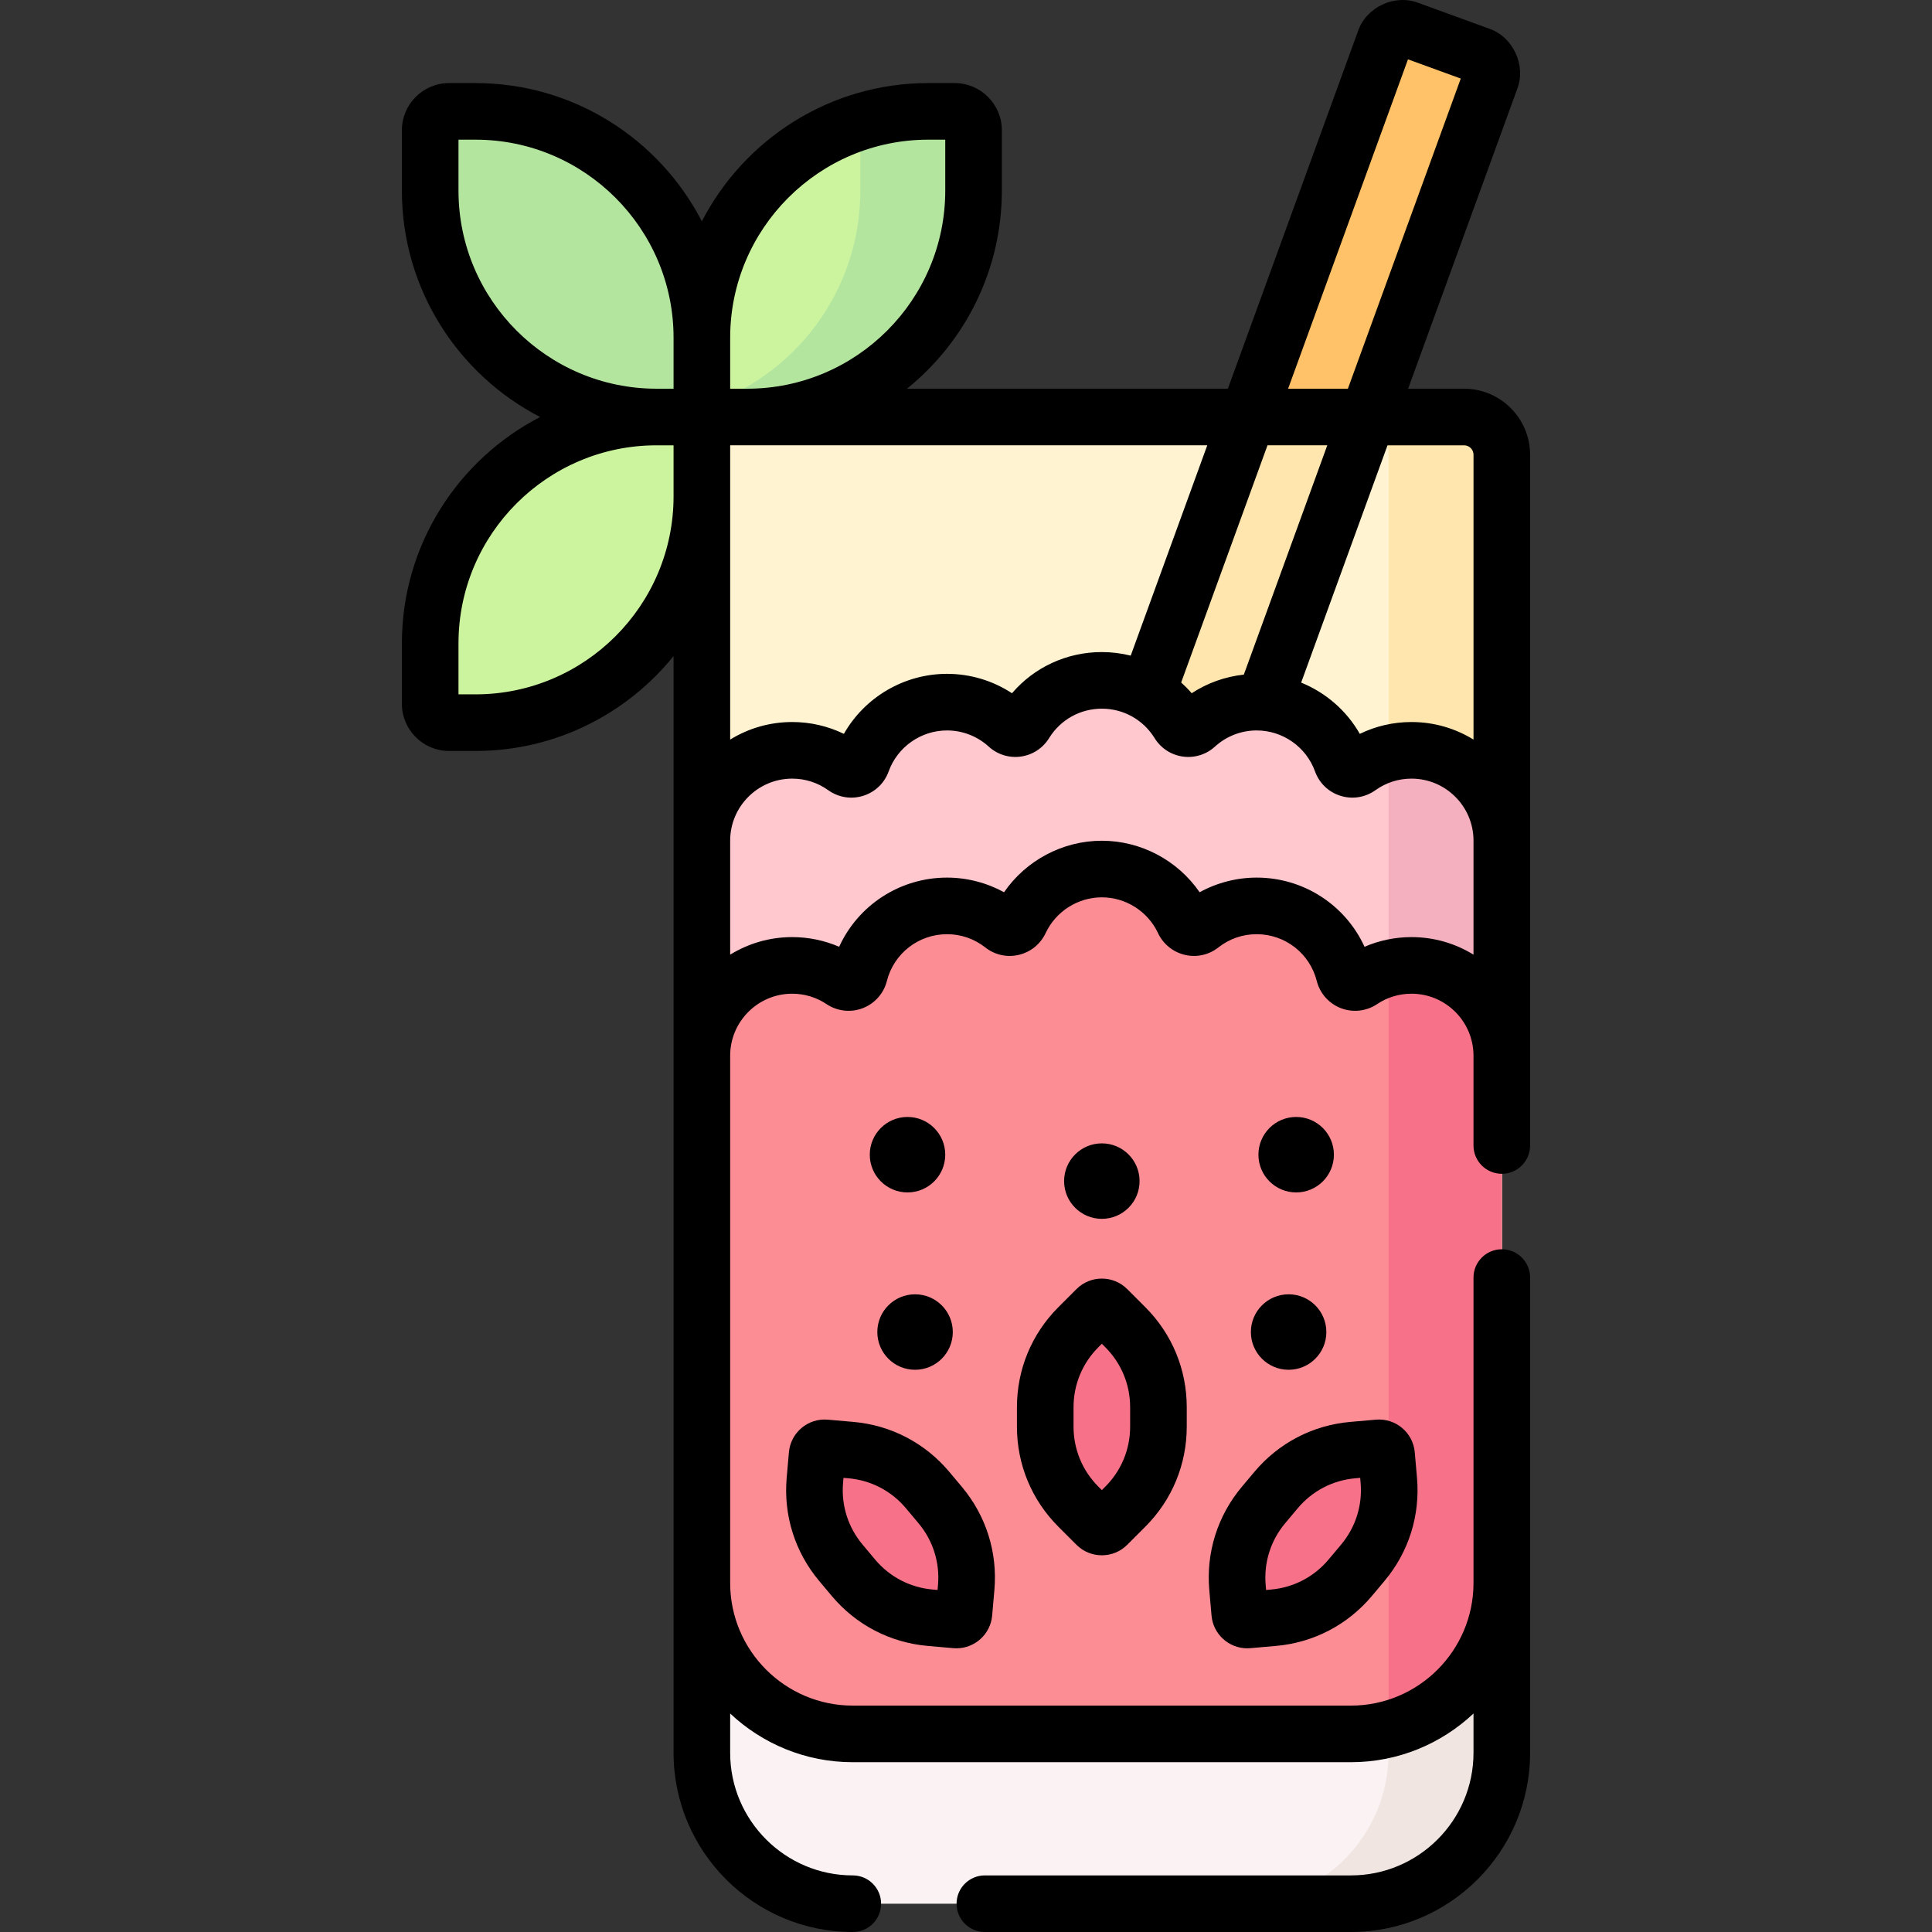 <svg id="Capa_1" enable-background="new 0 0 512 512" height="512" viewBox="0 0 512 512" width="512" xmlns="http://www.w3.org/2000/svg"><rect x="0" y="0" width="512" height="512" fill="#333333" stroke="none"/><g><g><path d="m358 504.5h-132c-22.091 0-40-17.909-40-40v-344c0-5.523 4.477-10 10-10h192c5.523 0 10 4.477 10 10v344c0 22.091-17.909 40-40 40z" fill="#faf2f3"/><path d="m398 419.5v45c0 22.09-17.91 40-40 40h-30c22.09 0 40-17.91 40-40v-6.26c17.25-4.44 30-20.11 30-38.74z" fill="#f0e5e0"/><path d="m358 459.5h-132c-22.091 0-40-17.909-40-40v-299c0-5.523 4.477-10 10-10h192c5.523 0 10 4.477 10 10v299c0 22.091-17.909 40-40 40z" fill="#fff3d2"/><path d="m398 120.5v102.27c0-13.22-10.72-23.94-23.94-23.94-2.09 0-4.13.27-6.06.78v-79.11c0-5.52-4.48-10-10-10h30c5.52 0 10 4.48 10 10z" fill="#ffe6ae"/><path d="m362.46 110.5-27.53 75.64c-.63-.05-1.26-.08-1.9-.08-3.83 0-7.44.9-10.65 2.5-1.992.996-3.828 2.263-5.459 3.75-1.386 1.264-3.569.941-4.556-.654-2.063-3.334-4.92-6.123-8.305-8.106l26.59-73.05z" fill="#ffe6ae"/><path d="m398 280.328v139.172c0 22.091-17.909 40-40 40h-132c-22.091 0-40-17.909-40-40v-139.172c0-13.214 10.468-24.357 23.681-24.497 5.013-.053 9.672 1.44 13.539 4.027 1.708 1.143 4.055.197 4.563-1.794 1.114-4.374 3.431-8.268 6.577-11.304 4.31-4.15 10.16-6.7 16.61-6.7 5.584 0 10.713 1.913 14.783 5.121 1.53 1.206 3.75.639 4.578-1.124 3.821-8.137 12.09-13.767 21.669-13.767 9.58 0 17.849 5.631 21.669 13.769.828 1.763 3.049 2.33 4.578 1.124 1.476-1.163 3.089-2.157 4.812-2.953 3.04-1.39 6.41-2.17 9.97-2.17 11.17 0 20.548 7.655 23.187 18.005.508 1.991 2.855 2.937 4.563 1.794 3.867-2.588 8.526-4.08 13.539-4.027 13.214.139 23.682 11.282 23.682 24.496z" fill="#fc8d94"/><path d="m398 279.77v139.73c0 18.63-12.75 34.3-30 38.74v-201.63c1.93-.51 3.96-.78 6.06-.78 13.22 0 23.94 10.72 23.94 23.94z" fill="#f77289"/><path d="m398 223.341v56.428c0-13.22-10.72-23.94-23.94-23.94-4.92 0-9.49 1.489-13.293 4.038-1.699 1.138-4.034.245-4.533-1.738-2.616-10.383-12.01-18.07-23.203-18.07-3.56 0-6.93.78-9.97 2.17-1.723.796-3.337 1.79-4.812 2.953-1.53 1.206-3.751.639-4.578-1.124-3.821-8.138-12.09-13.769-21.669-13.769s-17.847 5.63-21.669 13.767c-.828 1.763-3.049 2.33-4.578 1.124-4.071-3.208-9.199-5.121-14.783-5.121-6.45 0-12.3 2.55-16.61 6.7-3.162 3.052-5.486 6.969-6.594 11.369-.499 1.983-2.835 2.877-4.533 1.738-3.803-2.548-8.373-4.037-13.293-4.037-13.22 0-23.94 10.72-23.94 23.94v-56.428c0-13.289 10.581-24.473 23.87-24.511 5.218-.015 10.049 1.646 13.988 4.474 1.637 1.175 3.906.458 4.591-1.437 1.408-3.896 3.797-7.319 6.872-9.976 4.19-3.63 9.66-5.83 15.65-5.83 6.205 0 11.857 2.368 16.109 6.246 1.381 1.259 3.565.951 4.547-.639 4.216-6.826 11.766-11.377 20.374-11.377 8.61 0 16.16 4.552 20.376 11.379.982 1.59 3.166 1.898 4.547.639 1.631-1.487 3.467-2.753 5.458-3.749 3.21-1.6 6.82-2.5 10.65-2.5 10.365 0 19.192 6.59 22.523 15.805.685 1.895 2.954 2.613 4.591 1.438 3.938-2.827 8.769-4.488 13.986-4.473 13.285.038 23.866 11.223 23.866 24.511z" fill="#ffc7ce"/><path d="m398 222.77v57c0-13.22-10.72-23.94-23.94-23.94-2.1 0-4.13.27-6.06.78v-57c1.93-.51 3.97-.78 6.06-.78 13.22 0 23.94 10.72 23.94 23.94z" fill="#f4b0be"/><path d="m362.459 110.5 32.574-89.498c.941-2.585-.392-5.444-2.977-6.385l-18.725-6.815c-2.585-.941-5.444.392-6.385 2.977l-36.295 99.721z" fill="#ffc269"/><path d="m119 191.5h7c33.137 0 60-26.863 60-60v-21h-12c-33.137 0-60 26.863-60 60v16c0 2.761 2.239 5 5 5z" fill="#ccf49f"/><path d="m253 29.5h-7c-33.137 0-60 26.863-60 60v21h12c33.137 0 60-26.863 60-60v-16c0-2.761-2.239-5-5-5z" fill="#ccf49f"/><path d="m258 34.5v16c0 33.14-26.86 60-60 60h-12v-2.75c24.35-7.64 42-30.38 42-57.25v-16c0-.75-.17-1.46-.46-2.1 5.81-1.88 12.02-2.9 18.46-2.9h7c2.76 0 5 2.24 5 5z" fill="#b3e59f"/><path d="m119 29.5h7c33.137 0 60 26.863 60 60v21h-12c-33.137 0-60-26.863-60-60v-16c0-2.761 2.239-5 5-5z" fill="#b3e59f"/><g fill="#f77289"><path d="m298.213 351.713-4.799-4.799c-.781-.781-2.047-.781-2.828 0l-4.799 4.799c-5.626 5.626-8.787 13.257-8.787 21.213v5.147c0 7.956 3.161 15.587 8.787 21.213l4.799 4.799c.781.781 2.047.781 2.828 0l4.799-4.799c5.626-5.626 8.787-13.257 8.787-21.213v-5.147c0-7.956-3.161-15.587-8.787-21.213z"/><path d="m327.951 420.728.592 6.761c.096 1.1 1.066 1.914 2.167 1.818l6.761-.592c7.926-.693 15.252-4.507 20.367-10.602l3.309-3.943c5.114-6.095 7.598-13.972 6.904-21.898l-.591-6.761c-.096-1.1-1.066-1.914-2.167-1.818l-6.761.592c-7.926.693-15.252 4.507-20.367 10.602l-3.309 3.943c-5.115 6.095-7.599 13.972-6.905 21.898z"/><path d="m256.049 420.728-.592 6.761c-.096 1.1-1.066 1.914-2.167 1.818l-6.761-.592c-7.926-.693-15.252-4.507-20.367-10.602l-3.309-3.943c-5.114-6.095-7.598-13.972-6.904-21.898l.592-6.761c.096-1.1 1.066-1.914 2.167-1.818l6.761.592c7.926.693 15.252 4.507 20.367 10.602l3.309 3.943c5.114 6.095 7.598 13.972 6.904 21.898z"/></g></g><g><circle cx="242.5" cy="353.005" r="10"/><circle cx="240.5" cy="306.006" r="10"/><path d="m387.996 103.012h-14.83l28.909-79.429c2.428-6.256-1.109-13.836-7.459-15.999l-18.723-6.815c-6.257-2.424-13.833 1.107-15.999 7.46l-34.498 94.783h-85.036c15.32-12.384 25.14-31.312 25.14-52.498v-16c0-6.892-5.607-12.5-12.5-12.5h-7c-26.101 0-48.773 14.902-59.998 36.635-11.225-21.734-33.897-36.635-59.998-36.635h-7c-6.892 0-12.5 5.607-12.5 12.5v16c0 26.101 14.902 48.773 36.635 59.998-21.733 11.225-36.635 33.897-36.635 59.998v16c0 6.892 5.607 12.5 12.5 12.5h7c21.187 0 40.114-9.82 52.498-25.138v290.63c0 26.191 21.308 47.499 47.499 47.499 4.142 0 7.5-3.357 7.5-7.5s-3.357-7.5-7.5-7.5c-17.92 0-32.499-14.579-32.499-32.499v-10.406c8.503 7.994 19.935 12.906 32.499 12.906h131.996c12.564 0 23.996-4.912 32.499-12.906v10.406c0 17.92-14.579 32.499-32.499 32.499h-96.997c-4.142 0-7.5 3.357-7.5 7.5s3.357 7.5 7.5 7.5h96.997c26.191 0 47.499-21.308 47.499-47.499v-125.936c0-4.142-3.357-7.5-7.5-7.5s-7.5 3.357-7.5 7.5v80.937c0 17.92-14.579 32.499-32.499 32.499h-131.996c-17.92 0-32.499-14.579-32.499-32.499v-139.727c0-9.062 7.373-16.435 16.435-16.435 3.267 0 6.421.956 9.121 2.766 2.821 1.89 6.402 2.287 9.581 1.07 3.176-1.221 5.567-3.914 6.397-7.207 1.841-7.3 8.392-12.398 15.932-12.398 3.722 0 7.23 1.214 10.148 3.513 2.524 1.985 5.763 2.699 8.882 1.962 3.144-.744 5.739-2.853 7.12-5.79 2.7-5.743 8.542-9.454 14.881-9.454s12.181 3.711 14.881 9.456c1.381 2.934 3.975 5.044 7.12 5.788 3.123.738 6.359.023 8.884-1.965 2.915-2.296 6.424-3.51 10.145-3.51 7.54 0 14.091 5.098 15.932 12.399.83 3.292 3.222 5.985 6.397 7.206 3.179 1.22 6.759.82 9.582-1.071 2.699-1.809 5.853-2.765 9.12-2.765 9.062 0 16.435 7.373 16.435 16.435v23.79c0 4.142 3.357 7.5 7.5 7.5s7.5-3.357 7.5-7.5v-183.054c.001-9.65-7.85-17.5-17.499-17.5zm0 15c1.379 0 2.5 1.121 2.5 2.5v75.484c-4.785-2.947-10.414-4.652-16.435-4.652-4.802 0-9.455 1.073-13.698 3.136-3.523-6.185-9.047-10.944-15.543-13.585l22.887-62.882h20.289zm-58.369 60.767c-4.943.536-9.673 2.214-13.817 4.934-.871-1.016-1.806-1.96-2.787-2.847l22.877-62.854h15.844zm43.502-163.053 13.991 5.093-29.916 82.194h-15.844zm-127.129 21.288h4.5v13.5c0 28.947-23.551 52.498-52.498 52.498h-4.5v-13.5c0-28.947 23.551-52.498 52.498-52.498zm-124.496 13.5v-13.5h4.5c28.947 0 52.498 23.551 52.498 52.498v13.5h-4.5c-28.947 0-52.498-23.551-52.498-52.498zm4.5 133.496h-4.5v-13.5c0-28.947 23.551-52.498 52.498-52.498h4.5v13.5c0 28.947-23.551 52.498-52.498 52.498zm67.498-65.998h4.5 121.936l-20.286 55.736c-2.467-.613-5.03-.942-7.653-.942-9.294 0-17.888 4.003-23.812 10.908-5.087-3.339-11.05-5.139-17.219-5.139-11.398 0-21.814 6.218-27.333 15.905-4.242-2.062-8.896-3.136-13.698-3.136-6.021 0-11.65 1.704-16.435 4.652v-64.484zm180.559 130.33c-4.321 0-8.543.877-12.448 2.564-5.036-11.025-16.102-18.333-28.583-18.333-5.29 0-10.51 1.356-15.117 3.879-5.805-8.422-15.507-13.648-25.914-13.648s-20.111 5.226-25.914 13.648c-4.607-2.522-9.828-3.879-15.117-3.879-12.481 0-23.548 7.309-28.583 18.333-3.905-1.687-8.127-2.564-12.448-2.564-6.021 0-11.65 1.704-16.435 4.652v-30.215c0-9.062 7.373-16.435 16.435-16.435 3.445 0 6.742 1.056 9.532 3.051 2.718 1.944 6.096 2.495 9.27 1.507 3.169-.985 5.636-3.348 6.767-6.479 2.345-6.488 8.558-10.847 15.461-10.847 4.1 0 8.029 1.522 11.059 4.286 2.312 2.109 5.413 3.068 8.514 2.636 3.1-.435 5.823-2.212 7.467-4.875 3.023-4.894 8.254-7.816 13.991-7.816s10.967 2.922 13.99 7.814c1.644 2.665 4.367 4.442 7.468 4.877 3.099.432 6.202-.527 8.513-2.635 3.031-2.765 6.96-4.287 11.06-4.287 6.903 0 13.117 4.359 15.461 10.846 1.132 3.133 3.599 5.495 6.767 6.48 3.174.988 6.554.437 9.268-1.505 2.792-1.997 6.089-3.053 9.534-3.053 9.062 0 16.435 7.373 16.435 16.435v30.215c-4.783-2.948-10.412-4.652-16.433-4.652z"/><path d="m269.5 372.931v5.146c0 10.016 3.9 19.434 10.983 26.517l4.799 4.799c3.705 3.703 9.73 3.703 13.435 0l4.799-4.799c7.083-7.083 10.983-16.5 10.983-26.517v-5.146c0-10.016-3.9-19.434-10.983-26.517l-4.799-4.799c-3.705-3.703-9.73-3.703-13.435 0l-4.799 4.799c-7.083 7.083-10.983 16.501-10.983 26.517zm14.999 0c0-6.01 2.341-11.661 6.591-15.91l.909-.91.909.91c4.25 4.249 6.591 9.9 6.591 15.91v5.146c0 6.01-2.341 11.661-6.591 15.91l-.909.91-.909-.91c-4.25-4.249-6.591-9.9-6.591-15.91z"/><path d="m321.069 428.149c.434 4.936 4.591 8.669 9.453 8.669.277 0 .557-.013.838-.037l6.761-.591c9.977-.873 19.019-5.58 25.457-13.254l3.309-3.942c6.439-7.674 9.505-17.394 8.632-27.372l-.593-6.764c-.458-5.218-5.082-9.083-10.291-8.632l-6.761.591c-9.977.873-19.019 5.58-25.457 13.254l-3.309 3.942c-6.439 7.672-9.505 17.393-8.632 27.371v.001zm19.529-24.495 3.309-3.942c3.863-4.604 9.288-7.428 15.274-7.952l1.282-.112.112 1.282c.523 5.986-1.315 11.819-5.179 16.423l-3.309 3.942c-3.863 4.604-9.288 7.428-15.274 7.952l-1.282.112-.112-1.283v.001c-.524-5.987 1.316-11.819 5.179-16.423z"/><path d="m219.366 376.226c-5.223-.453-9.836 3.415-10.295 8.635l-.592 6.762c-.873 9.978 2.192 19.7 8.632 27.37l3.309 3.944c6.438 7.673 15.48 12.38 25.457 13.253l6.758.591c.281.024.561.036.838.036 4.865 0 9.022-3.732 9.457-8.671l.592-6.762v-.001c.873-9.977-2.192-19.698-8.632-27.37l-3.308-3.944c-6.438-7.673-15.48-12.38-25.457-13.253zm20.725 23.484 3.308 3.944c3.863 4.603 5.702 10.436 5.179 16.421l-.112 1.283-1.282-.112c-5.986-.523-11.411-3.348-15.274-7.951l-3.309-3.944c-3.863-4.603-5.703-10.435-5.179-16.421l.112-1.283 1.282.112c5.987.524 11.412 3.348 15.275 7.951z"/><circle cx="291.999" cy="313.006" r="10"/><circle cx="343.497" cy="306.006" r="10"/><circle cx="341.497" cy="353.005" r="10"/></g></g></svg>